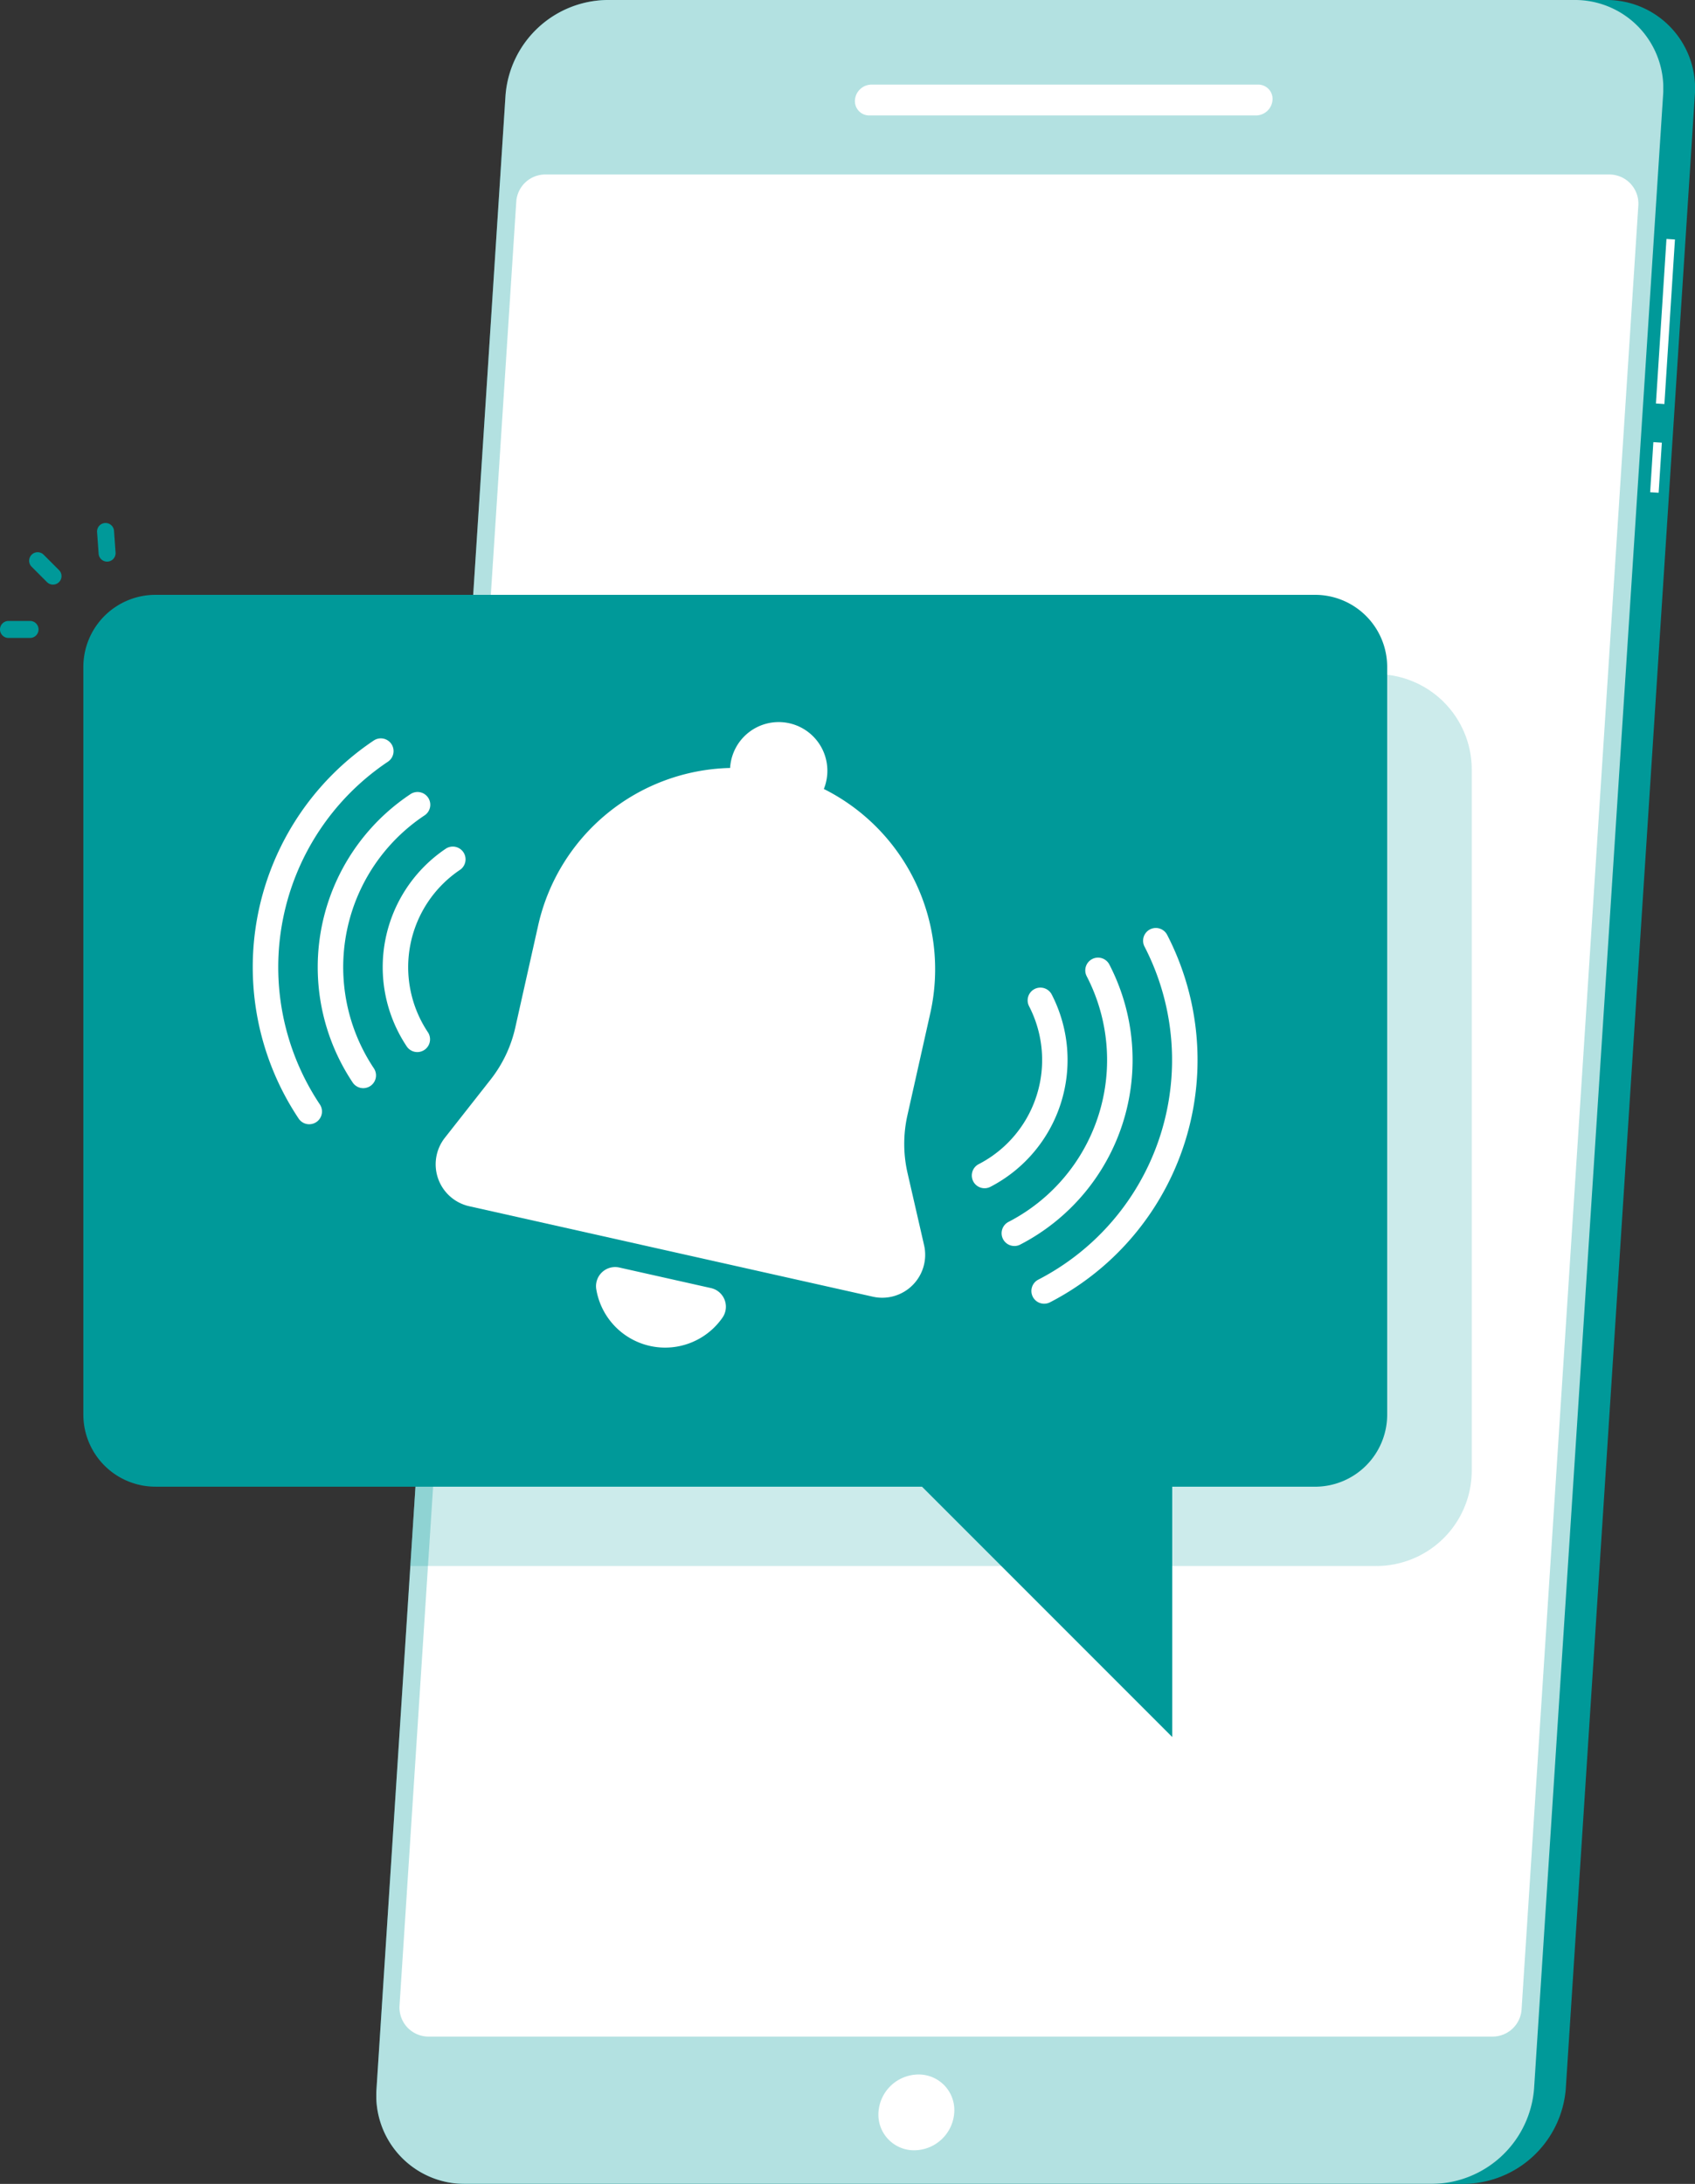 <?xml version="1.0" encoding="UTF-8"?>
<svg xmlns="http://www.w3.org/2000/svg" xmlns:xlink="http://www.w3.org/1999/xlink" id="Group_927" data-name="Group 927" width="264" height="340.015" viewBox="0 0 264 340.015">
  <rect x="0" y="0" width="264" height="340.015" fill="#333333" stroke="none"/>
  <defs>
    <clipPath id="clip-path">
      <rect id="Rectangle_366" data-name="Rectangle 366" width="264" height="340.015" fill="none"></rect>
    </clipPath>
    <clipPath id="clip-path-3">
      <rect id="Rectangle_361" data-name="Rectangle 361" width="200.448" height="340.015" transform="translate(58.613)" fill="none"></rect>
    </clipPath>
    <clipPath id="clip-path-4">
      <rect id="Rectangle_364" data-name="Rectangle 364" width="165.318" height="138.853" transform="translate(63.914 104.96)" fill="none"></rect>
    </clipPath>
  </defs>
  <g id="Group_926" data-name="Group 926" clip-path="url(#clip-path)">
    <g id="Group_925" data-name="Group 925">
      <g id="Group_924" data-name="Group 924" clip-path="url(#clip-path)">
        <path id="Path_685" data-name="Path 685" d="M250.11,0H94.517A16.086,16.086,0,0,0,78.74,14.818L58.645,325.2A13.758,13.758,0,0,0,72.5,340.015H228.1A16.087,16.087,0,0,0,243.874,325.2l20.1-310.379A13.758,13.758,0,0,0,250.11,0" fill="#099"></path>
        <g id="Group_920" data-name="Group 920" opacity="0.7">
          <g id="Group_919" data-name="Group 919">
            <g id="Group_918" data-name="Group 918" clip-path="url(#clip-path-3)">
              <path id="Path_686" data-name="Path 686" d="M245.17,0H94.517A16.088,16.088,0,0,0,78.739,14.818L58.644,325.2A13.759,13.759,0,0,0,72.5,340.015H223.156A16.087,16.087,0,0,0,238.934,325.2L259.029,14.818A13.758,13.758,0,0,0,245.17,0" fill="#fff"></path>
            </g>
          </g>
        </g>
        <path id="Path_687" data-name="Path 687" d="M232.469,317.082H66.748a4.531,4.531,0,0,1-4.521-4.824L80.41,31.405a4.531,4.531,0,0,1,4.521-4.238H250.652a4.531,4.531,0,0,1,4.522,4.824L236.99,312.844a4.53,4.53,0,0,1-4.521,4.238" fill="#fff"></path>
        <path id="Path_688" data-name="Path 688" d="M195.641,17.974H135.407a2.223,2.223,0,0,1-2.246-2.4,2.6,2.6,0,0,1,2.557-2.4h60.234a2.223,2.223,0,0,1,2.245,2.4,2.6,2.6,0,0,1-2.556,2.4" fill="#fff"></path>
        <path id="Path_689" data-name="Path 689" d="M148.628,328.882a6.283,6.283,0,0,1-6.205,5.9,5.548,5.548,0,0,1-5.6-5.9,6.284,6.284,0,0,1,6.205-5.9,5.546,5.546,0,0,1,5.6,5.9" fill="#fff"></path>
        <rect id="Rectangle_362" data-name="Rectangle 362" width="7.812" height="1.324" transform="matrix(0.064, -0.998, 0.998, 0.064, 257.015, 76.631)" fill="#fff"></rect>
        <rect id="Rectangle_363" data-name="Rectangle 363" width="25.669" height="1.324" transform="matrix(0.064, -0.998, 0.998, 0.064, 257.913, 62.82)" fill="#fff"></rect>
        <g id="Group_923" data-name="Group 923" opacity="0.2">
          <g id="Group_922" data-name="Group 922">
            <g id="Group_921" data-name="Group 921" clip-path="url(#clip-path-4)">
              <path id="Path_690" data-name="Path 690" d="M214.414,104.96H72.9l-8.99,138.853h150.5a14.861,14.861,0,0,0,14.818-14.818V119.778a14.861,14.861,0,0,0-14.818-14.818" fill="#099"></path>
            </g>
          </g>
        </g>
        <path id="Path_691" data-name="Path 691" d="M204.857,231.465H24.182a11.229,11.229,0,0,1-11.2-11.2V103.807a11.228,11.228,0,0,1,11.2-11.195H204.857a11.228,11.228,0,0,1,11.2,11.195V220.269a11.229,11.229,0,0,1-11.2,11.2" fill="#099"></path>
        <path id="Path_692" data-name="Path 692" d="M8.256,91.019a1.318,1.318,0,0,1-.936-.388L4.947,88.258a1.324,1.324,0,1,1,1.872-1.872L9.192,88.76a1.323,1.323,0,0,1-.936,2.259" fill="#099"></path>
        <path id="Path_693" data-name="Path 693" d="M4.679,99.324H1.324a1.323,1.323,0,1,1,0-2.647H4.679a1.323,1.323,0,1,1,0,2.647" fill="#099"></path>
        <path id="Path_694" data-name="Path 694" d="M16.679,87.439a1.323,1.323,0,0,1-1.318-1.229l-.239-3.347a1.323,1.323,0,1,1,2.639-.189L18,86.021a1.323,1.323,0,0,1-1.225,1.415l-.1,0" fill="#099"></path>
        <path id="Path_695" data-name="Path 695" d="M129.338,217.2l53.236,53.236V217.2Z" fill="#099"></path>
        <path id="Path_696" data-name="Path 696" d="M143.929,193.87l-2.578-11.242a20.284,20.284,0,0,1-.023-8.964l3.588-16.012a31.388,31.388,0,0,0-16.6-34.815,7.581,7.581,0,1,0-14.6-3.271,31.389,31.389,0,0,0-29.87,24.4l-3.587,16.012a20.275,20.275,0,0,1-3.845,8.1l-7.128,9.067A6.686,6.686,0,0,0,73.079,187.8l62.871,14.086a6.687,6.687,0,0,0,7.979-8.019" fill="#fff"></path>
        <path id="Path_697" data-name="Path 697" d="M96.448,197.341a2.976,2.976,0,0,0-3.571,3.422,10.875,10.875,0,0,0,19.638,4.4,2.976,2.976,0,0,0-1.769-4.618Z" fill="#fff"></path>
        <path id="Path_698" data-name="Path 698" d="M48.167,175.038a1.983,1.983,0,0,1-1.652-.883A42.454,42.454,0,0,1,58.25,115.268a1.985,1.985,0,0,1,2.205,3.3,38.488,38.488,0,0,0-10.639,53.38,1.986,1.986,0,0,1-1.649,3.088" fill="#fff"></path>
        <path id="Path_699" data-name="Path 699" d="M56.582,169.419a1.983,1.983,0,0,1-1.652-.883,32.339,32.339,0,0,1,8.939-44.853,1.986,1.986,0,1,1,2.206,3.3,28.367,28.367,0,0,0-7.844,39.346,1.986,1.986,0,0,1-1.649,3.088" fill="#fff"></path>
        <path id="Path_700" data-name="Path 700" d="M65,163.8a1.983,1.983,0,0,1-1.652-.883A22.221,22.221,0,0,1,69.487,132.1a1.986,1.986,0,0,1,2.205,3.3,18.253,18.253,0,0,0-5.045,25.313A1.986,1.986,0,0,1,65,163.8" fill="#fff"></path>
        <path id="Path_701" data-name="Path 701" d="M162.631,202.98a1.985,1.985,0,0,1-.912-3.75,38.484,38.484,0,0,0,16.542-51.855,1.985,1.985,0,1,1,3.528-1.821,42.458,42.458,0,0,1-18.248,57.205,1.988,1.988,0,0,1-.91.221" fill="#fff"></path>
        <path id="Path_702" data-name="Path 702" d="M157.989,193.991a1.986,1.986,0,0,1-.913-3.75,28.367,28.367,0,0,0,12.193-38.223A1.986,1.986,0,1,1,172.8,150.2a32.343,32.343,0,0,1-13.9,43.573,1.982,1.982,0,0,1-.91.221" fill="#fff"></path>
        <path id="Path_703" data-name="Path 703" d="M153.348,185a1.986,1.986,0,0,1-.913-3.75,18.248,18.248,0,0,0,7.845-24.589,1.986,1.986,0,1,1,3.529-1.823,22.25,22.25,0,0,1-9.551,29.941,1.982,1.982,0,0,1-.91.221" fill="#fff"></path>
      </g>
    </g>
  </g>
</svg>
